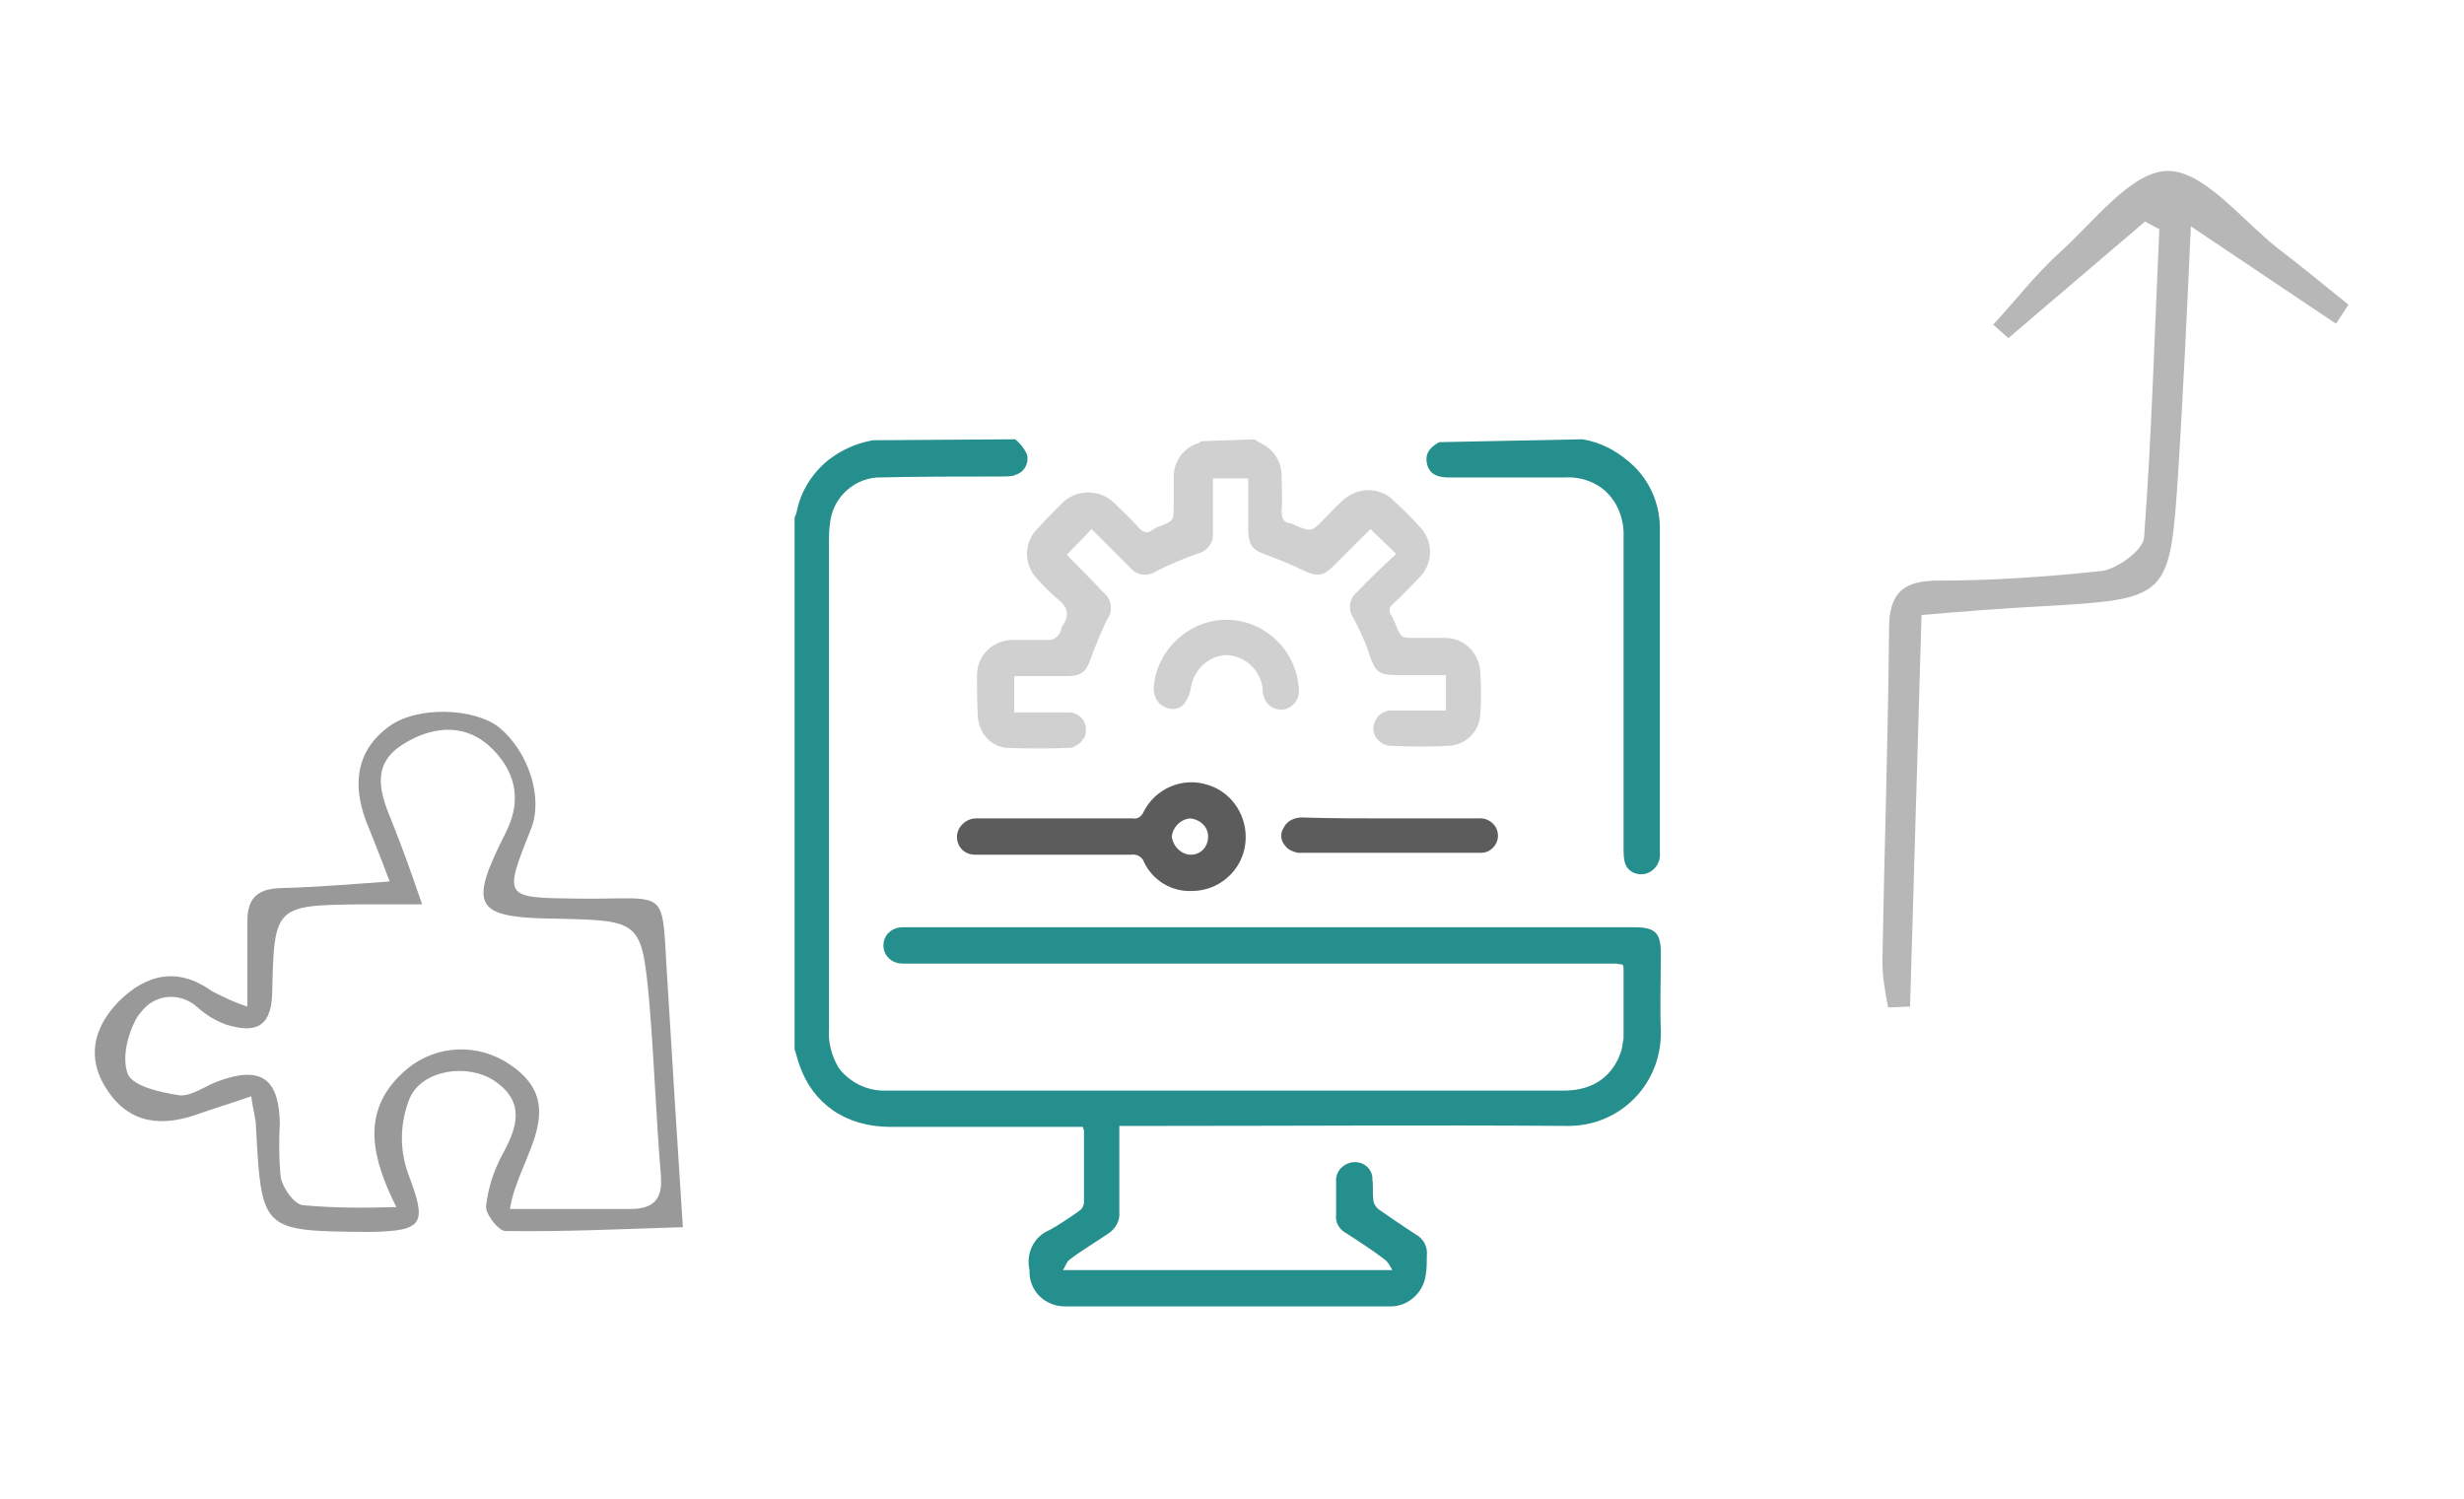 <?xml version="1.0" encoding="utf-8"?>
<!-- Generator: Adobe Illustrator 27.4.0, SVG Export Plug-In . SVG Version: 6.00 Build 0)  -->
<svg version="1.1" id="Capa_1" xmlns="http://www.w3.org/2000/svg" xmlns:xlink="http://www.w3.org/1999/xlink" x="0px" y="0px"
	 viewBox="0 0 258 157" style="enable-background:new 0 0 258 157;" xml:space="preserve">
<style type="text/css">
	.st0{fill:#FFFFFF;}
	.st1{opacity:0.669;fill:#B9B9B9;enable-background:new    ;}
	.st2{fill:#5C5C5C;}
	.st3{fill:#D0D0D0;}
	.st4{fill:#248F8D;}
	.st5{fill:#999999;}
	.st6{fill:#B7B7B7;}
</style>
<g id="Grupo_4441" transform="translate(-345 -1556)">
	<rect id="Rectángulo_995" x="345" y="1556" class="st0" width="258" height="157"/>
	<g id="Grupo_4434">
		<g id="Grupo_4433">
			<path id="Trazado_8188" class="st1" d="M476.3,1602c0.2,0.1,0.4,0.2,0.7,0.4c1.3,0.6,2.2,1.9,2.2,3.4c0,1.2,0.1,2.4,0,3.6
				c0,0.8,0.1,1.3,0.9,1.4c0.2,0,0.3,0.1,0.5,0.2c1.7,0.7,1.7,0.7,3-0.6c0.6-0.6,1.2-1.3,1.9-1.9c1.5-1.5,3.9-1.6,5.4-0.1
				c0,0,0.1,0.1,0.1,0.1c0.9,0.8,1.8,1.7,2.6,2.6c1.5,1.5,1.5,3.8,0.1,5.3c0,0-0.1,0.1-0.1,0.1c-0.9,0.9-1.8,1.9-2.8,2.8
				c-0.3,0.2-0.4,0.7-0.2,1c0,0,0,0,0,0c0.2,0.3,0.3,0.6,0.5,1c0.6,1.5,0.6,1.5,2.1,1.5c1,0,2,0,2.9,0c2.1-0.1,3.8,1.5,3.9,3.6
				c0,0,0,0.1,0,0.1c0.1,1.4,0.1,2.9,0,4.3c-0.1,1.8-1.5,3.2-3.3,3.3c-2,0.1-4,0.1-6,0c-1,0-1.9-0.8-1.9-1.8c0,0,0-0.1,0-0.1
				c0.1-1.1,1-1.9,2.1-1.8c0,0,0,0,0.1,0c1.8,0,3.5,0,5.4,0v-3.7c-1.4,0-2.7,0-4.1,0c-3.2,0-3.2,0-4.2-3c-0.4-1-0.9-2.1-1.4-3
				c-0.6-0.9-0.4-2.1,0.4-2.7c1.3-1.4,2.7-2.7,4.1-4l-2.7-2.6c-1.2,1.2-2.5,2.5-3.8,3.8c-1.2,1.2-1.8,1.2-3.3,0.5
				c-1.2-0.6-2.5-1.1-3.8-1.6c-1.4-0.5-1.8-0.9-1.9-2.4c0-1.5,0-3.1,0-4.6v-1h-3.7c0,0.9,0,1.8,0,2.6c0,1,0,2.1,0,3.1
				c0.1,1.1-0.7,2-1.7,2.2c-1.4,0.5-2.8,1.1-4.2,1.8c-0.9,0.6-2.1,0.5-2.8-0.4c-1.3-1.3-2.7-2.7-4-4l-2.6,2.7
				c1.2,1.2,2.5,2.5,3.8,3.9c0.9,0.7,1.1,2,0.4,2.9c-0.6,1.3-1.2,2.7-1.7,4.1c-0.5,1.4-1,1.8-2.5,1.8c-1.8,0-3.6,0-5.5,0v3.8
				c1.9,0,3.7,0,5.5,0c1-0.1,1.9,0.6,2,1.6c0,0.3,0,0.6-0.1,0.9c-0.3,0.6-0.8,1-1.4,1.2c-2.3,0.1-4.6,0.1-6.9,0
				c-1.6-0.2-2.7-1.5-2.9-3.1c-0.1-1.5-0.1-3-0.1-4.5c0-2.1,1.7-3.7,3.8-3.7c0,0,0.1,0,0.1,0c1.3,0,2.6,0,3.9,0
				c0.3-0.1,0.6-0.3,0.8-0.6c0.2-0.2,0.2-0.6,0.3-0.8c0.9-1.2,0.6-2.1-0.6-3c-0.7-0.6-1.4-1.3-2-2c-1.4-1.4-1.4-3.7-0.1-5.1
				c0.9-1,1.8-1.9,2.7-2.8c1.5-1.5,3.9-1.5,5.4-0.1c0,0,0.1,0.1,0.1,0.1c0.8,0.8,1.7,1.6,2.4,2.4c0.5,0.6,1,0.9,1.7,0.3
				c0.2-0.1,0.5-0.3,0.7-0.3c1.4-0.6,1.4-0.6,1.4-2.1c0-0.9,0-1.9,0-2.8c-0.1-1.7,0.9-3.3,2.6-3.8c0.1-0.1,0.2-0.1,0.3-0.2
				L476.3,1602z"/>
			<path id="Trazado_8190" class="st2" d="M455.4,1641.7c2.7,0,5.4,0,8.2,0c0.5,0.1,0.9-0.2,1.1-0.6c1.2-2.5,4.1-3.8,6.8-2.9
				c2.6,0.8,4.2,3.4,3.9,6.1c-0.3,2.8-2.7,5-5.6,5c-2.1,0.1-4.1-1.1-5-3c-0.2-0.6-0.8-0.9-1.4-0.8c-5.1,0-10.3,0-15.4,0
				c-0.3,0-0.6,0-0.9,0c-1.1,0-1.9-0.8-1.9-1.9c0,0,0-0.1,0-0.1c0.1-1,1-1.8,2-1.8c0,0,0,0,0,0
				C449.9,1641.7,452.6,1641.7,455.4,1641.7z M469.7,1645.5c1,0,1.8-0.8,1.8-1.9c0-1-0.8-1.8-1.9-1.9c-1,0.1-1.8,0.9-1.9,1.9
				C467.8,1644.6,468.7,1645.5,469.7,1645.5L469.7,1645.5z"/>
			<path id="Trazado_8191" class="st2" d="M490.5,1641.7c3.1,0,6.2,0,9.3,0c0.9-0.1,1.8,0.5,2,1.4c0.2,0.8-0.2,1.6-0.9,2
				c-0.2,0.1-0.5,0.2-0.7,0.2c-6.4,0-12.9,0-19.3,0c-0.5-0.1-1-0.3-1.3-0.7c-0.5-0.5-0.6-1.3-0.2-1.9c0.3-0.7,1.1-1.1,1.9-1.1
				C484.3,1641.7,487.4,1641.7,490.5,1641.7z"/>
			<path id="Trazado_8192" class="st3" d="M473.4,1620.9c4.1,0,7.4,3.3,7.6,7.3c0.1,1-0.6,1.9-1.6,2.1c-1,0.1-1.9-0.5-2.1-1.5
				c-0.1-0.2-0.1-0.5-0.1-0.7c-0.2-1.9-1.8-3.4-3.7-3.5c-1.9,0-3.5,1.5-3.8,3.4c-0.1,0.7-0.4,1.3-0.8,1.8c-0.5,0.5-1.3,0.6-2,0.2
				c-0.7-0.3-1.1-1.1-1.1-1.9C466,1624.2,469.4,1620.9,473.4,1620.9z"/>
			<g id="Grupo_4429">
				<g id="Grupo_3388">
					<path id="Trazado_8187" class="st4" d="M451.3,1602c0.5,0.4,0.9,0.9,1.2,1.5c0.3,0.9-0.2,1.9-1.1,2.2c-0.1,0-0.1,0-0.2,0.1
						c-0.5,0.1-1,0.1-1.5,0.1c-4.3,0-8.6,0-12.9,0.1c-2.6,0.2-4.7,2.3-4.9,4.9c-0.1,0.6-0.1,1.2-0.1,1.9c0,17,0,34,0,51
						c-0.1,1.4,0.3,2.8,1,4c1.2,1.6,3.1,2.5,5.1,2.4c14.4,0,28.7,0,43.1,0c9.3,0,18.6,0,27.8,0c3.1,0,5.2-1.6,6-4.3
						c0.1-0.4,0.1-0.8,0.2-1.1c0-2.4,0-4.8,0-7.3c0-0.2,0-0.3-0.1-0.5c-0.3,0-0.5-0.1-0.8-0.1c-16.4,0-32.7,0-49.1,0
						c-8.3,0-16.6,0-24.9,0c-0.2,0-0.4,0-0.6,0c-1.1,0-2-0.8-2-1.9c0-1.1,0.9-1.9,2-1.9c0,0,0.1,0,0.1,0c4.3,0,8.6,0,12.9,0h63.7
						c2.1,0,2.7,0.6,2.7,2.7c0,2.7-0.1,5.5,0,8.2c0.1,5.4-4.1,9.8-9.5,9.9c-0.1,0-0.3,0-0.4,0c-14.1-0.1-28.1,0-42.2,0h-4.6
						c0,0.4,0,0.7,0,1c0,2.7,0,5.3,0,8c0.1,0.9-0.4,1.8-1.2,2.3c-1.3,0.9-2.7,1.7-4,2.7c-0.3,0.2-0.4,0.6-0.7,1.1h34.5
						c-0.3-0.5-0.5-0.9-0.8-1.1c-1.3-1-2.7-1.9-4.1-2.8c-0.7-0.4-1.1-1.1-1-1.9c0-1.1,0-2.2,0-3.4c-0.1-1,0.6-1.9,1.7-2.1
						c0,0,0,0,0.1,0c1-0.1,1.9,0.6,2,1.6c0,0.1,0,0.1,0,0.2c0.1,0.7,0,1.4,0.1,2.1c0,0.4,0.2,0.7,0.5,1c1.3,0.9,2.6,1.8,4,2.7
						c0.7,0.4,1.2,1.2,1.1,2.1c0,0.7,0,1.4-0.1,2c-0.2,1.9-1.8,3.4-3.7,3.4c-11.4,0-22.8,0-34.1,0c-2,0-3.6-1.5-3.7-3.4
						c0-0.1,0-0.3,0-0.4c-0.4-1.7,0.4-3.5,2.1-4.2c1.1-0.6,2.1-1.3,3.1-2c0.3-0.2,0.4-0.4,0.5-0.8c0-2.5,0-5.1,0-7.6
						c0-0.1-0.1-0.2-0.1-0.4h-1c-6.4,0-12.8,0-19.2,0c-4.6,0-8.1-2.4-9.5-6.5c-0.2-0.5-0.3-1.1-0.5-1.6v-55.7
						c0.1-0.2,0.1-0.3,0.2-0.5c0.4-2.2,1.6-4.1,3.3-5.5c1.4-1.1,3-1.8,4.7-2.1L451.3,1602z"/>
					<path id="Trazado_8189" class="st4" d="M510.7,1602c1.8,0.3,3.4,1.1,4.8,2.3c2.1,1.7,3.3,4.3,3.3,7c0,11.3,0,22.6,0,34
						c0.1,1-0.5,1.9-1.5,2.2c-0.9,0.2-1.8-0.2-2.1-1c-0.2-0.5-0.2-1.1-0.2-1.7c0-10.8,0-21.7,0-32.5c0.1-2-0.7-4-2.3-5.2
						c-1.1-0.8-2.5-1.2-3.9-1.1c-4,0-8.1,0-12.1,0c-1.4,0-2.1-0.5-2.3-1.5c-0.2-1.1,0.4-1.7,1.3-2.2L510.7,1602z"/>
				</g>
				<g id="Grupo_4428">
					<g id="Grupo_4427">
						<path id="Trazado_8253" class="st5" d="M385.8,1648.3c-0.9-2.4-1.7-4.4-2.5-6.4c-1.4-3.8-1-7.3,2.4-9.8c2.9-2.2,9-2,11.6,0.1
							c3.1,2.6,4.6,7.4,3.3,10.6c-2.9,7.3-2.9,7.2,5,7.3c9.8,0.1,8.6-1.5,9.3,8.9c0.5,8.2,1,16.3,1.6,25.5
							c-6.4,0.2-12.5,0.5-18.6,0.4c-0.7,0-2.1-1.8-2-2.6c0.2-1.9,0.8-3.7,1.7-5.4c1.6-2.9,2.4-5.5-0.8-7.7c-2.8-1.9-7.6-1.2-8.9,1.8
							c-1,2.5-1.1,5.2-0.2,7.8c2,5.3,1.8,6.1-3.9,6.2h-0.4c-11-0.1-11-0.1-11.6-11c0-0.9-0.3-1.7-0.5-3.2c-2,0.7-3.7,1.2-5.4,1.8
							c-3.8,1.4-7.3,1.2-9.7-2.5c-2.2-3.3-1.4-6.5,1.2-9.2c2.9-2.9,6.2-3.7,9.8-1.1c1.2,0.6,2.4,1.2,3.7,1.6c0-3.5,0-6.2,0-8.9
							c0-2.3,0.9-3.4,3.4-3.5C378.1,1648.9,381.7,1648.6,385.8,1648.3z M386.5,1682.4c-2.5-5-3.8-9.9,0.6-14
							c2.9-2.8,7.2-3.3,10.7-1.3c7.4,4.4,1.4,10,0.6,15.5c4.5,0,8.6,0,12.6,0c2.5,0,3.4-1.1,3.2-3.5c-0.5-6-0.7-12-1.2-18
							c-0.8-8.7-0.9-8.7-9.7-8.9c-8.7-0.1-9.3-1.2-5.3-9.1c1.8-3.6,0.8-6.7-1.9-9.1c-2.8-2.4-6.2-1.8-9,0c-3.4,2.2-2.2,5.3-1,8.2
							c1,2.5,1.9,5,3.1,8.5c-2.9,0-4.6,0-6.3,0c-9.1,0.1-9.2,0.1-9.4,9.3c-0.1,3.9-2.1,4.1-4.8,3.3c-1.1-0.4-2.1-1-3-1.8
							c-1.6-1.5-4.1-1.5-5.6,0.1c-0.2,0.2-0.4,0.5-0.6,0.7c-1.1,1.7-1.8,4.5-1.1,6.2c0.6,1.3,3.5,1.9,5.4,2.2c1.3,0.1,2.7-1,4.1-1.5
							c4.4-1.6,6.3-0.3,6.4,4.4c-0.1,1.9-0.1,3.8,0.1,5.7c0.2,1.1,1.4,2.8,2.3,2.9C379.9,1682.5,383.2,1682.5,386.5,1682.4
							L386.5,1682.4z"/>
						<path id="Trazado_8256" class="st6" d="M553.7,1590c2.3-2.5,4.4-5.2,6.9-7.5c3.6-3.2,7.5-8.5,11.3-8.6
							c3.8-0.1,7.8,5.1,11.6,8.1c2.5,1.9,4.9,3.9,7.4,5.9l-1.3,2c-4.8-3.2-9.5-6.4-15.2-10.2c-0.4,9-0.8,17.2-1.3,25.4
							c-0.9,13.7-0.9,13.6-14.5,14.4c-3.9,0.2-7.7,0.5-12.4,0.9c-0.4,13.8-0.8,27.4-1.2,41l-2.3,0.1c-0.3-1.6-0.6-3.2-0.6-4.8
							c0.2-11.6,0.6-23.3,0.7-34.9c0-3.8,1.6-5,5.1-5c5.7,0,11.4-0.4,17.1-1c1.7-0.2,4.4-2.2,4.5-3.5c0.8-10.7,1.1-21.5,1.6-32.3
							l-1.5-0.8l-14.3,12.2L553.7,1590z"/>
					</g>
				</g>
			</g>
		</g>
	</g>
</g>
</svg>
